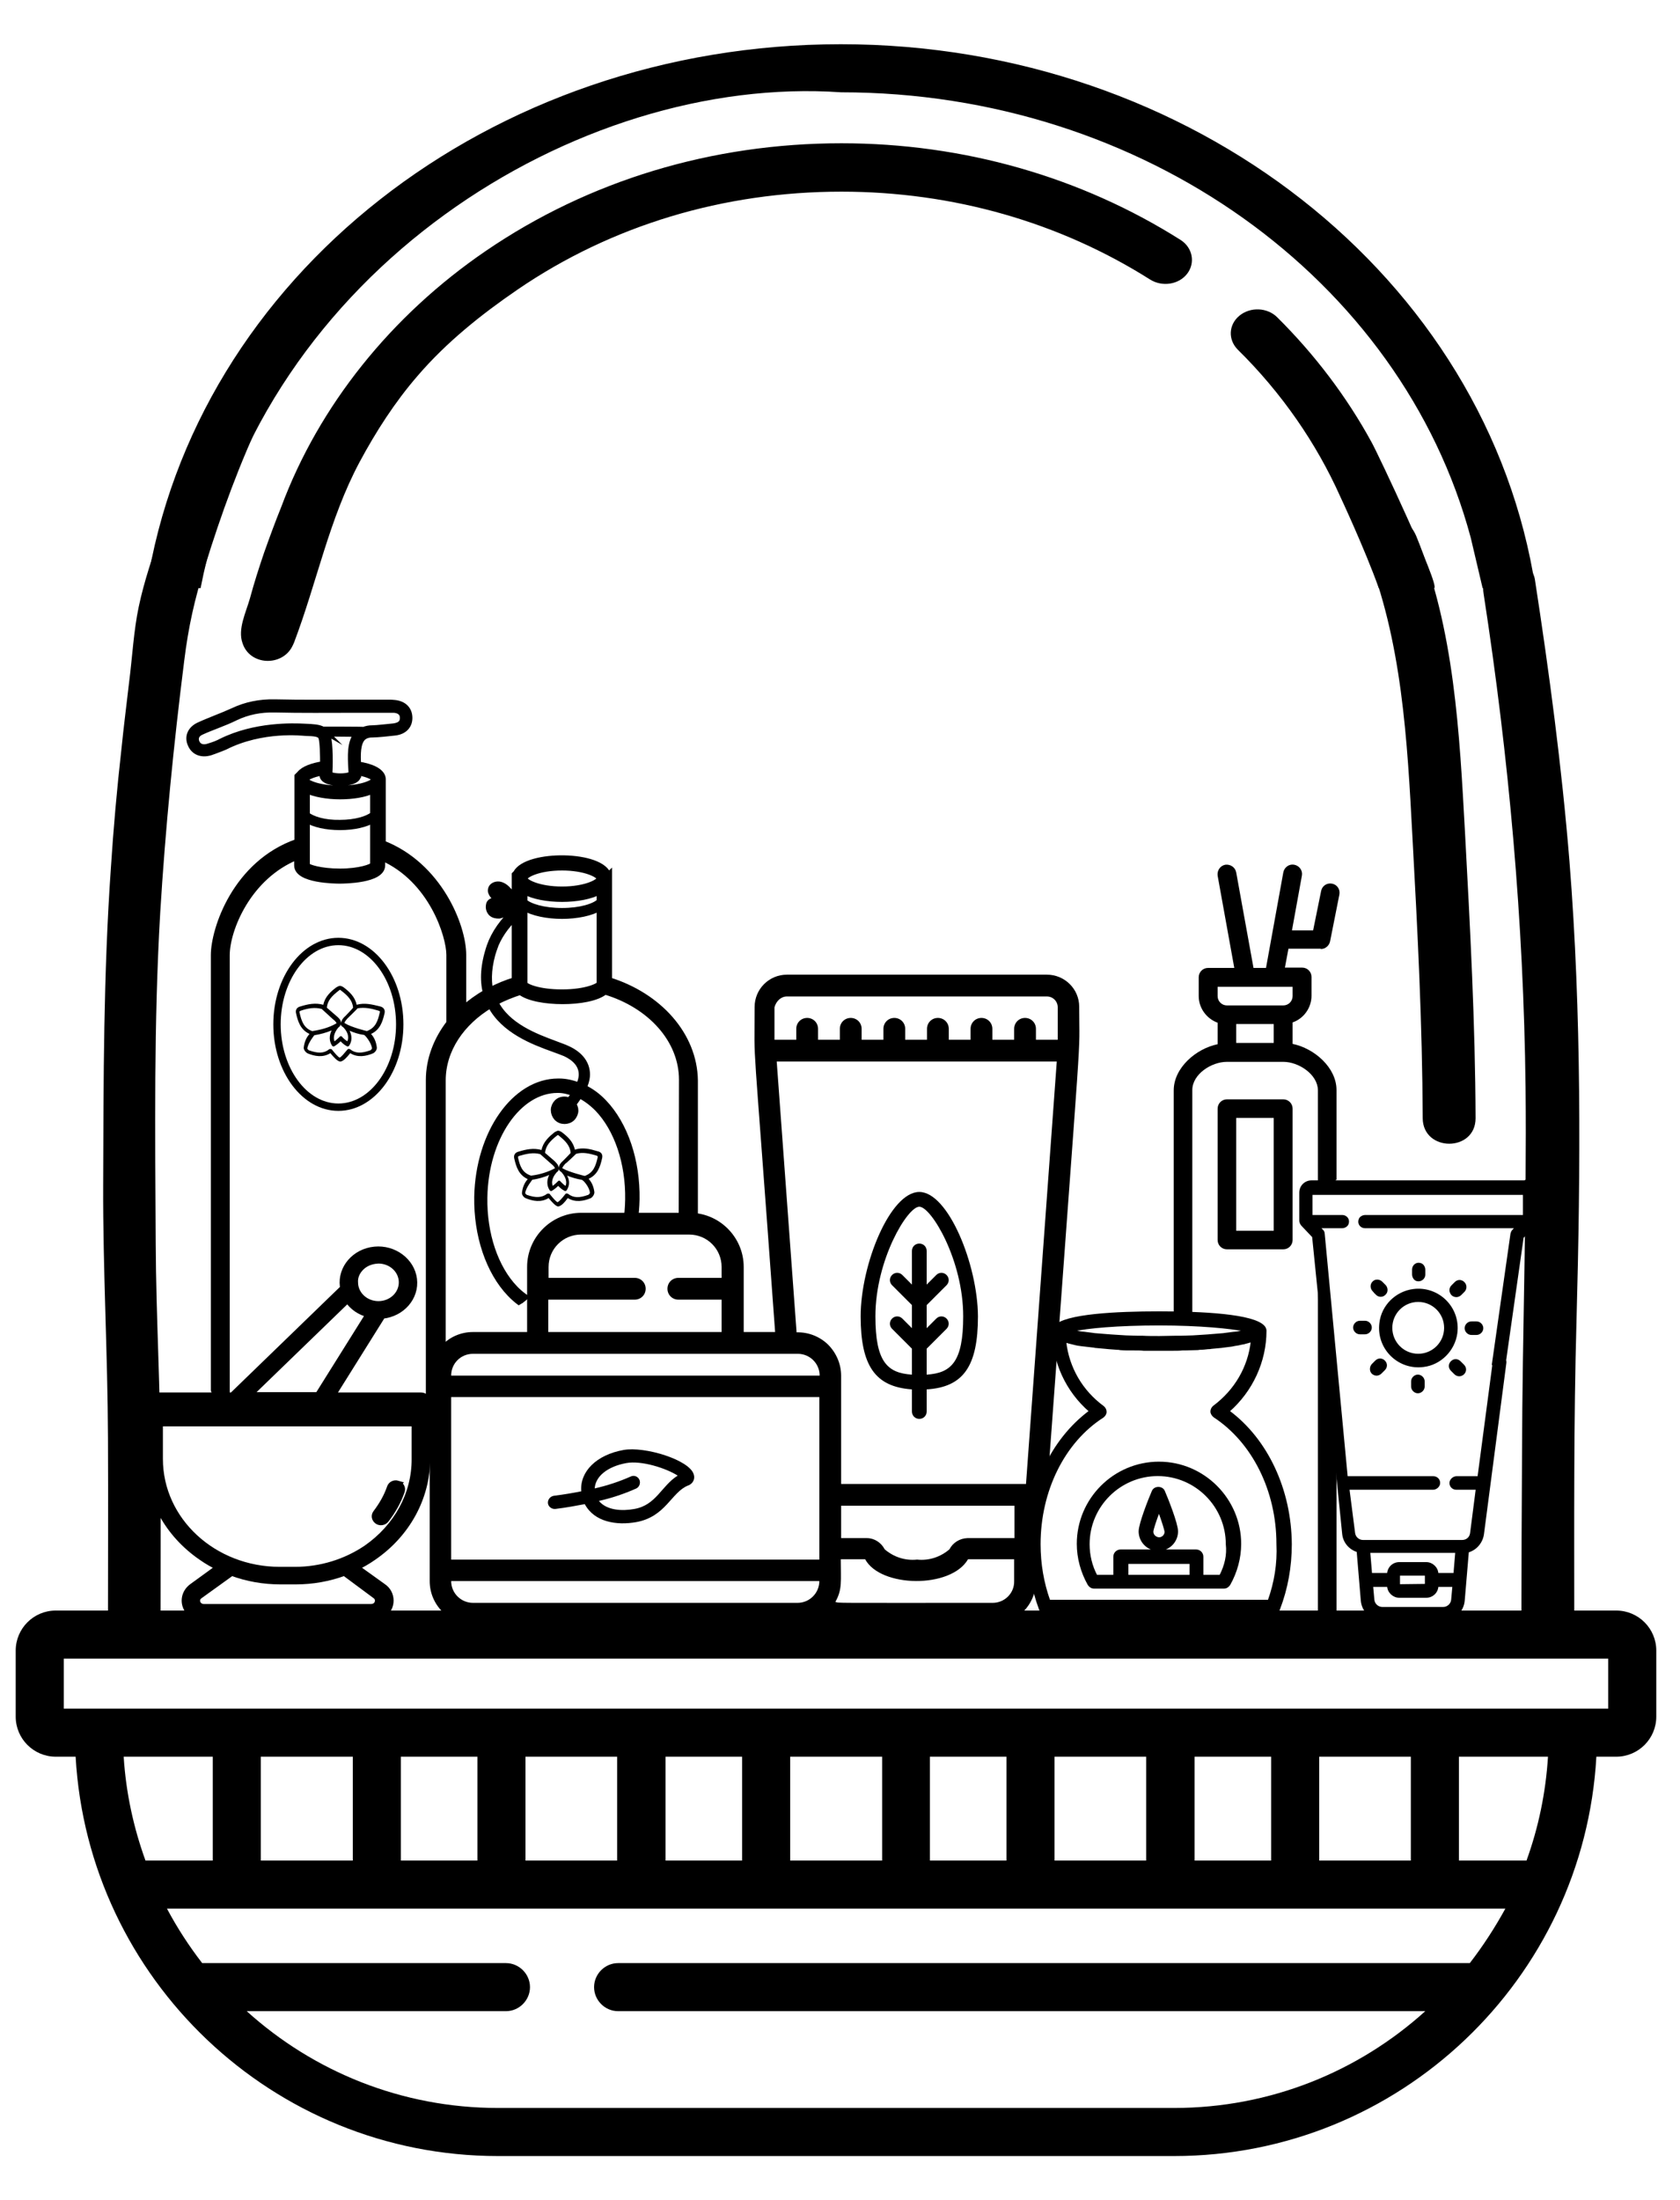 <svg version="1.1" id="Capa_1" xmlns="http://www.w3.org/2000/svg" xmlns:xlink="http://www.w3.org/1999/xlink" x="0" y="0" viewBox="0 0 524.3 686.5" xml:space="preserve"><style>.st0{stroke-width:.83}.st0,.st1,.st2{stroke:#000;stroke-miterlimit:10}.st1{stroke-width:.5}.st2{stroke-width:2.078}</style><path d="M38.6 548.1h27.8v32.4h-21c-3.7-10.2-6.1-21.1-6.8-32.4zm420.1 64.4H192.9c-4.1 0-7.5 3.4-7.5 7.5s3.4 7.5 7.5 7.5h251.9c-20.8 18.8-48.3 30.2-78.4 30.2h-211c-30.1 0-57.6-11.4-78.4-30.2h80.9c4.1 0 7.5-3.4 7.5-7.5s-3.4-7.5-7.5-7.5H63.1c-4.1-5.3-7.8-11-11-17h417.7c-3.3 6-7 11.7-11.1 17zm-377.3-32v-32.4h28.7v32.4H81.4zm43.7 0v-32.4H149v32.4h-23.9zm38.9 0v-32.4h28.6v32.4H164zm43.7 0v-32.4h23.9v32.4h-23.9zm38.9 0v-32.4h28.7v32.4h-28.7zm43.6 0v-32.4h23.9v32.4h-23.9zm38.9 0v-32.4h28.6v32.4h-28.6zm43.7 0v-32.4h23.9v32.4h-23.9zm38.9 0v-32.4h28.6v32.4h-28.6zm64.7 0h-21.1v-32.4h27.8c-.7 11.3-3 22.2-6.7 32.4zm-3.7-78h-80.5c-4.1 0-7.5 3.4-7.5 7.5s3.4 7.5 7.5 7.5h109.7v15.6h-482v-15.6h380c4.1 0 7.5-3.4 7.5-7.5s-3.4-7.5-7.5-7.5H17.4c-6.9 0-12.5 5.6-12.5 12.5v20.6c0 6.9 5.6 12.5 12.5 12.5h6.2c3.9 69.3 61.5 124.6 131.8 124.6h211c70.3 0 127.9-55.2 131.8-124.6h6.2c6.9 0 12.5-5.6 12.5-12.5V515c0-6.9-5.6-12.5-12.5-12.5h-31.7z"/><path id="Shape" d="M326.7 304.1h-81.1c-5.6 0-10.1 4.5-10.1 10.1 0 21.2-1-.6 6.4 101.4h-9.8v-20.3c0-9.3-7.6-16.9-16.9-16.9h-33.8c-9.3 0-16.9 7.6-16.9 16.9v20.3h-16.9c-7.5 0-13.5 6.1-13.5 13.5v64.2c0 7.5 6.1 13.5 13.5 13.5H249c2.4 0 4.7-.7 6.7-1.9 2.1 1.2 4.4 1.9 6.8 1.9h47.3c7.5 0 13.5-6.1 13.5-13.5v-24.5c2.1-1.1 3.4-3.1 3.6-5.5 11.4-156.4 9.9-130.2 9.9-149.2 0-5.5-4.5-10-10.1-10zm-81.1 6.8h81.1c1.9 0 3.4 1.5 3.4 3.4v10.1h-6.8V321c0-1.9-1.5-3.4-3.4-3.4s-3.4 1.5-3.4 3.4v3.4h-6.8V321c0-1.9-1.5-3.4-3.4-3.4s-3.4 1.5-3.4 3.4v3.4h-6.8V321c0-1.9-1.5-3.4-3.4-3.4s-3.4 1.5-3.4 3.4v3.4h-6.8V321c0-1.9-1.5-3.4-3.4-3.4s-3.4 1.5-3.4 3.4v3.4h-6.8V321c0-1.9-1.5-3.4-3.4-3.4s-3.4 1.5-3.4 3.4v3.4h-6.8V321c0-1.9-1.5-3.4-3.4-3.4s-3.4 1.5-3.4 3.4v3.4h-6.8v-10.1c.5-1.9 2-3.4 3.9-3.4zm-74.4 87.8v-3.4c0-5.6 4.5-10.1 10.1-10.1h33.8c5.6 0 10.1 4.5 10.1 10.1v3.4h-13.5c-1.9 0-3.4 1.5-3.4 3.4s1.5 3.4 3.4 3.4h13.5v10.1h-54.1v-10.1h27c1.9 0 3.4-1.5 3.4-3.4s-1.5-3.4-3.4-3.4m-50.5 23.7H249c3.7 0 6.8 3 6.8 6.8h-115c0-3.8 3-6.8 6.8-6.8zm169 57.5h-14.7c-2.4.1-4.5 1.4-5.6 3.5-2.8 2.4-6.4 3.6-10.1 3.2-3.7.4-7.3-.8-10.1-3.2-1.1-2.1-3.2-3.5-5.6-3.5h-8v-10.1h54.1v10.1zm-175.8-44h114.9v50.7H140.8v-50.7zm6.8 64.2c-3.7 0-6.8-3-6.8-6.8h114.9c0 3.7-3 6.8-6.8 6.8H147.6zm162.2 0c-51.8 0-47.7.1-49.1-.3 2.2-3.9 1.7-6.4 1.7-13.3h7.6c4.8 8.9 26.8 9.2 32.1 0h14.4v6.8c.1 3.8-3 6.8-6.7 6.8zm10.4-37.1h-57.7v-33.8c0-3.6-1.5-7.1-4.1-9.7-2.6-2.5-6.1-3.9-9.8-3.8l-6.2-84.5h87.4L320.2 463z"/><path d="M216.5 460c-1.3-4.5-15.3-8.8-21.9-7.6-8.4 1.5-13.7 6.7-13.2 12.9-2.5.5-5.4 1-8.6 1.4-1.1.2-1.9 1.2-1.8 2.3.1 1.1 1.2 1.9 2.3 1.8 3.4-.4 6.5-1 9.2-1.5 3 5.6 9.9 6.7 16.1 5.6 9.2-1.7 10.9-9.3 16.1-11.4 1.5-.5 2.3-2 1.8-3.5zM198 470.8c-3.8.7-8.6.5-11.1-2.5 4-.9 7.9-2.2 11.7-3.9 1-.5 1.4-1.8.9-2.8-.5-1-1.7-1.4-2.7-.9-3.6 1.6-7.3 2.8-11.2 3.7.2-3.7 3.9-6.8 9.8-7.9 4.8-.9 12.5 1.6 16.1 3.9-5.1 3.2-6.7 9.2-13.5 10.4zm88.9-98.9c-9.1 0-18.3 22.6-18.3 38.8 0 15.4 4.5 22 16 22.8v6.9c0 1.3 1 2.3 2.3 2.3s2.3-1 2.3-2.3v-6.9c11.5-.7 16-7.3 16-22.8-.1-16.2-9.3-38.8-18.3-38.8zm2.3 57v-8.1l6.2-6.2c.9-.9.9-2.3 0-3.2-.9-.9-2.3-.9-3.2 0l-3 3v-7.2l6.2-6.2c.9-.9.9-2.3 0-3.2s-2.3-.9-3.2 0l-3 3v-10.5c0-1.3-1-2.3-2.3-2.3s-2.3 1-2.3 2.3v10.5l-3-3c-.9-.9-2.3-.9-3.2 0-.9.9-.9 2.3 0 3.2l6.2 6.2v7.2l-3-3c-.9-.9-2.3-.9-3.2 0s-.9 2.3 0 3.2l6.2 6.2v8.1c-7.7-.5-11.4-4-11.4-18.2 0-17.6 10-34.2 13.7-34.2 3.7 0 13.7 16.6 13.7 34.2 0 14.2-3.7 17.7-11.4 18.2z"/><path class="st0" d="M475.8 368.7h-66.5c-1.9 0-3.4 1.5-3.4 3.4v8.8c0 .4.2.8.5 1.2l3.5 3.7 9.4 92.9c.3 2.5 2.1 4.5 4.5 5.2l1.3 15.5c.3 3.3 3 5.8 6.3 5.8h19c3.3 0 6-2.5 6.3-5.8L458 484c2.4-.6 4.3-2.7 4.7-5.3l7-53.5c.1-.8-.4-1.7-1.2-1.9-1-.3-2 .4-2.2 1.4l-4.8 36.3h-6.9c-.8 0-1.6.6-1.8 1.4-.2 1.1.6 2 1.7 2h6.5l-1.8 14c-.2 1.5-1.4 2.5-2.9 2.5h-30.9c-1.5 0-2.7-1.1-2.9-2.5l-1.8-14h26.5c.8 0 1.6-.6 1.8-1.4.2-1.1-.6-2-1.7-2h-27.1l-7.2-76.1c0-.4-.2-.7-.4-.9l-1.2-1.2h7.4c.7 0 1.5-.4 1.7-1.1.4-1.2-.5-2.2-1.6-2.2h-9.7v-7.1h66.5v7s0 .1-.1.1h-49.5c-.7 0-1.5.4-1.7 1.1-.4 1.2.5 2.2 1.6 2.2h47.4l-1.1 1.2c-.3.3-.4.6-.5 1l-5.8 40.7c1.3 1.9 3.3 1.1 3.5-.4l5.6-39.3 3.5-3.6c.3-.3.5-.8.5-1.2v-10.3c.2-2.1-1.8-3.1-3.3-2.2zm-25.4 133.1h-19c-1.5 0-2.8-1.2-2.9-2.7l-.4-4.4h5.2c0 1.9 1.6 3.4 3.4 3.4h8.4c1.9 0 3.4-1.5 3.4-3.4h5.2l-.4 4.4c-.1 1.5-1.4 2.7-2.9 2.7zm-5.3-7.2s0 .1 0 0l-8.5.1s-.1 0-.1-.1v-3.3s0-.1.1-.1h8.4s.1 0 .1.1v3.3zm9.5-10.5l-.6 7.1h-5.5c0-1.9-1.6-3.4-3.4-3.4h-8.4c-1.9 0-3.4 1.5-3.4 3.4h-5.5l-.6-7.1h27.4z"/><path class="st0" d="M454.4 415.9c1-7.8-5.6-14.3-13.3-13.3-5.3.7-9.6 4.9-10.2 10.2-1 7.8 5.6 14.3 13.3 13.3 5.2-.6 9.5-4.9 10.2-10.2zm-11.8 6.9c-4.7 0-8.5-3.8-8.5-8.5s3.8-8.5 8.5-8.5 8.5 3.8 8.5 8.5-3.8 8.5-8.5 8.5zm1.8-25.1v-1.5c0-.7-.4-1.5-1.1-1.7-1.2-.4-2.2.5-2.2 1.6v1.5c0 .7.4 1.5 1.1 1.7 1.1.3 2.2-.5 2.2-1.6zm12.3 2.6c-.7-.7-1.7-.7-2.4 0l-1 1c-.6.6-.7 1.4-.3 2.1.3.6.9.9 1.5.9.4 0 .9-.2 1.2-.5l1.1-1.1c.6-.7.6-1.7-.1-2.4zm2.5 12.4c-.9 0-1.7.8-1.7 1.7s.8 1.7 1.7 1.7h1.6c.9 0 1.7-.8 1.7-1.7s-.8-1.7-1.7-1.7h-1.6zm-5 15.8c.3.3.8.5 1.2.5.4 0 .9-.2 1.2-.5.7-.7.7-1.7 0-2.4l-1.1-1.1c-.7-.7-1.7-.7-2.4 0s-.7 1.7 0 2.4l1.1 1.1zm-13.4 2.5v1.6c0 .9.8 1.7 1.7 1.7s1.7-.8 1.7-1.7V431c0-.9-.8-1.7-1.7-1.7s-1.7.8-1.7 1.7zm-12.4-2.7c.3.3.8.5 1.2.5.4 0 .9-.2 1.2-.5l1.1-1.1c.7-.7.7-1.7 0-2.4s-1.7-.7-2.4 0l-1.1 1.1c-.6.7-.6 1.8 0 2.4zm-4-15.8c-.9 0-1.7.8-1.7 1.7s.8 1.7 1.7 1.7h1.6c.9 0 1.7-.8 1.7-1.7s-.8-1.7-1.7-1.7h-1.6zm5.3-8.8c.3.3.8.5 1.2.5.6 0 1.1-.3 1.5-.9.4-.7.2-1.6-.3-2.1l-1-1c-.5-.5-1.3-.7-2-.4-1.1.6-1.2 1.9-.5 2.7l1.1 1.2z"/><path d="M105.6 292.6c-11.2 0-20.3 12.1-20.3 27s9.1 27 20.3 27 20.3-12.1 20.3-27-9.1-27-20.3-27zm0 51.7c-9.9 0-18-11.1-18-24.7s8.1-24.7 18-24.7 18 11.1 18 24.7-8.1 24.7-18 24.7zm63.4 14.5c-2.5-.7-4.8-.2-7.1.5-.4.1-1.8.5-1.4 2.2.6 2.6 1.4 5.1 4.2 6.4-1 1.1-1.6 2.5-1.8 4.2-.1.7.6 1.6 1.3 1.8 2 .8 4.6 1.4 7-.1 1.2 1.4 2 2.3 2.8 2.6h.4c.9-.3 1.7-1.1 2.8-2.6 2.4 1.5 5 .9 7 .1.6-.2 1.3-1.1 1.3-1.9-.2-1.7-.8-3.1-1.8-4.2 2.8-1.3 3.6-3.7 4.2-6.4.4-1.7-.9-2.1-1.4-2.2-2.3-.7-4.6-1.3-7.1-.5-.5-2.5-2.3-4.1-4-5.4-.4-.3-.7-.4-1-.5h-.4c-.3.1-.6.3-1 .5-1.7 1.4-3.5 3-4 5.5zm-7.3 2.5c-.1-.4-.1-.5.5-.7 2.1-.6 4.2-1.1 6.4-.5l3.5 3.1c.4.3 1 .9 1.1 1.3l-.2.1c-2.1 1.1-4.6 1.9-7.2 2.2h-.1c-2.7-.9-3.4-2.9-4-5.5zm12 4.5s.4-.3.5-.5c.2-.2.2-.4.2-.7 0 .2.1.5.2.6.2.2.4.4.6.5l.1.1c.6.7 1.9 2.4 1.2 4.2-.7-.4-1.7-1.5-1.8-1.6h-.4s-1.1 1.1-1.8 1.6c-.7-1.8.6-3.5 1.2-4.2zm10.4 6.4c0 .1-.3.5-.5.6-2.8 1-4.6 1-6.3-.3-.3-.2-.7-.2-.9.1-1 1.3-1.8 2.2-2.4 2.5-.6-.3-1.4-1.3-2.4-2.5-.1-.2-.3-.2-.5-.2-.1 0-.3 0-.4.1-1.6 1.2-3.5 1.3-6.3.3-.2-.1-.4-.4-.5-.5.2-1.8 2.2-4.1 2.2-4.2 1.9-.3 3.7-.8 5.3-1.5-.8 1.6-.8 3.3.1 4.7.1.2.3.3.5.3.1 0 .2 0 .3-.1.8-.5 1.4-1 1.9-1.5.5.5 1.1 1.1 1.9 1.5.1.1.2.1.3.1.2 0 .4-.1.5-.3.9-1.4.9-3 .1-4.5 1.4.6 2.9 1 4.5 1.3.5 0 2.5 2.3 2.6 4.1zm-4.3-12.2c2.1-.6 4.1-.1 6.2.5.6.2.6.3.5.7-.6 2.6-1.3 4.7-4 5.7-.1 0-4.9-1.2-6.8-2.3l-.2-.1c0-.4.6-1 .9-1.4.2 0 3.4-3.1 3.4-3.1zm-5.7-5.9c.1.1.2.1.4.3 2 1.6 3.4 3.1 3.6 5.3 0 .1-2.4 2.5-2.4 2.5-.6.5-1.3 1.3-1.3 2.2-.1-1-.9-1.7-1.4-2.2l-2.9-2.5c.2-2.2 1.6-3.7 3.6-5.3.2-.1.3-.2.4-.3z"/><path d="M111.3 313.5c-.5-2.5-2.3-4.1-4-5.4-.4-.3-.7-.4-1-.5h-.4c-.3.1-.7.3-1 .5-1.7 1.3-3.5 2.9-4 5.4-2.5-.7-4.8-.2-7.1.5-.4.1-1.8.5-1.4 2.2.6 2.6 1.4 5.1 4.2 6.4-1 1.1-1.6 2.5-1.8 4.2-.1.7.6 1.6 1.3 1.9 2 .8 4.6 1.4 7-.1 1.2 1.4 2 2.3 2.9 2.6h.4c.9-.3 1.7-1.1 2.9-2.6 2.4 1.5 5 .9 7 .1.6-.2 1.4-1.1 1.3-1.9-.2-1.7-.8-3.1-1.8-4.2 2.8-1.3 3.6-3.8 4.2-6.4.4-1.7-1-2.1-1.4-2.2-2.5-.6-4.8-1.2-7.3-.5zm-9.3.9c.2-2.2 1.6-3.7 3.7-5.3.1-.1.3-.2.4-.3.1.1.2.1.4.3 2.1 1.6 3.5 3.1 3.7 5.3 0 .1-2.4 2.6-2.4 2.6-.6.5-1.3 1.3-1.3 2.2-.1-1-.9-1.7-1.5-2.2l-3-2.6c0 .1 0 .1 0 0zm6.4 10.5c-.7-.4-1.8-1.5-1.8-1.6h-.4s-1.1 1.1-1.8 1.6c-.7-1.8.6-3.6 1.2-4.3 0 0 .4-.3.5-.5.2-.2.2-.4.2-.7 0 .2.1.5.2.6.2.2.4.4.6.5l.1.1c.7.7 2 2.4 1.2 4.3zM93.5 316c-.1-.4-.1-.5.5-.7 2.1-.7 4.2-1.1 6.4-.5l3.5 3.2c.4.3 1.1.9 1.1 1.3l-.2.1c-2.1 1.2-4.6 1.9-7.3 2.3h-.1c-2.5-.9-3.3-3-3.9-5.7zm22.6 11.1c0 .1-.3.5-.5.6-2.8 1-4.7 1-6.3-.3-.3-.2-.7-.2-.9.1-1.1 1.3-1.8 2.2-2.4 2.5-.6-.3-1.4-1.3-2.4-2.5-.1-.2-.3-.2-.5-.2-.1 0-.3 0-.4.1-1.6 1.3-3.5 1.3-6.3.3-.2-.1-.4-.4-.5-.5.2-1.8 2.2-4.2 2.2-4.2 1.9-.3 3.7-.8 5.4-1.5-.8 1.6-.8 3.3.1 4.7.1.2.3.3.5.3.1 0 .2 0 .3-.1.8-.5 1.4-1 1.9-1.5.5.5 1.1 1.1 1.9 1.5.1.1.2.1.3.1.2 0 .4-.1.5-.3.9-1.4.9-3 .1-4.6 1.4.6 2.9 1.1 4.5 1.3.3 0 2.3 2.4 2.5 4.2zm1.9-11.8c.7.2.6.3.5.7-.6 2.6-1.3 4.7-4 5.7-.1 0-4.9-1.2-6.8-2.4l-.2-.1c0-.4.6-1 .9-1.4 0 0 3.2-3.1 3.2-3.2 2.3-.4 4.4.1 6.4.7z"/><path class="st1" d="M383.5 440.3c7.2-6.3 11.5-15.5 11.5-25.1 0-.3-.1-.6-.2-.8 0-.1-.1-.1-.1-.2-.1-.1-.2-.3-.3-.4-3.3-3.6-19.1-4.4-32.6-4.4s-29.4.8-32.6 4.4c-.1.1-.2.2-.3.4 0 .1-.1.1-.1.2-.1.3-.2.5-.2.8 0 9.6 4.2 18.8 11.5 25.1-12 8.9-19.3 24.5-19.3 41.5 0 7 1.3 13.8 3.7 20.3.3.8 1 1.3 1.8 1.3h71.1c.8 0 1.5-.5 1.8-1.3 2.5-6.5 3.7-13.3 3.7-20.3-.1-16.9-7.4-32.6-19.4-41.5zm-21.8-27c12.9 0 22.4 1 27 1.9-.1 0-.2.1-.4.1s-.5.1-.7.1c-.5.1-1.1.2-1.7.3-.3 0-.6.1-1 .1l-2.4.3c-.3 0-.5.1-.7.1-1.1.1-2.4.2-3.7.3-.4 0-.8.1-1.2.1-1 .1-2 .1-3.1.2-.5 0-1.1.1-1.6.1-1.1 0-2.2.1-3.4.1h-1.6c-1.7 0-3.5.1-5.4.1s-3.7 0-5.4-.1h-1.6c-1.2 0-2.3-.1-3.4-.1-.5 0-1.1-.1-1.6-.1-1.1-.1-2.1-.1-3.1-.2-.4 0-.9-.1-1.3-.1-1.3-.1-2.5-.2-3.7-.3-.3 0-.5-.1-.7-.1-.9-.1-1.7-.2-2.4-.3-.3 0-.6-.1-1-.1-.6-.1-1.2-.2-1.7-.3-.3 0-.5-.1-.7-.1-.1 0-.2-.1-.4-.1 4.4-1 14-1.9 26.9-1.9zm34.2 86.1h-68.4c-2-5.6-3-11.5-3-17.6 0-16.6 7.5-31.9 19.7-39.7.5-.4.9-.9.9-1.6 0-.6-.3-1.2-.8-1.6-6.7-4.9-10.9-12.2-11.8-20.3.1 0 .2 0 .2.1.7.2 1.4.4 2.3.6.1 0 .3.1.4.1.7.2 1.5.3 2.3.4.3 0 .6.1.9.1.8.1 1.7.2 2.6.3.2 0 .3 0 .5.1l3.3.3c.3 0 .7.1 1 .1.9.1 1.8.1 2.7.2.3 0 .6 0 .9.1 1.2.1 2.4.1 3.6.1h.8c1 0 2 0 2.9.1h9.2c1 0 2 0 2.9-.1h.8c1.2 0 2.4-.1 3.6-.1.3 0 .6 0 1-.1.9 0 1.8-.1 2.6-.2.4 0 .7 0 1.1-.1 1.1-.1 2.2-.2 3.2-.3.2 0 .4-.1.7-.1l2.4-.3c.3-.1.7-.1 1-.2.7-.1 1.4-.2 2.1-.4.2 0 .4-.1.6-.1.8-.2 1.5-.4 2.2-.6.1 0 .2-.1.3-.1-.9 8.1-5.1 15.3-11.8 20.3-.5.4-.8 1-.8 1.6 0 .6.4 1.2.9 1.6 12.1 7.9 19.7 23.1 19.7 39.7.3 6.2-.7 12.1-2.7 17.7z"/><path class="st1" d="M361.7 456.3c-14 0-25.4 11.4-25.4 25.4 0 4.4 1.2 8.8 3.4 12.7.4.6 1 1 1.7 1H382c.7 0 1.3-.4 1.7-1 2.2-3.9 3.4-8.3 3.4-12.7 0-13.9-11.4-25.4-25.4-25.4zm9.8 35.3h-19.6v-3.9h19.6v3.9zm-11.8-13.7c0-.7.9-3.4 2-6.3 1.1 3 1.9 5.6 2 6.3 0 1.1-.9 2-2 2-1.1-.1-2-.9-2-2zm21.1 13.7h-5.5v-5.9c0-1.1-.9-2-2-2h-9.8v-.4c2.3-.8 3.9-3 3.9-5.5 0-2.4-3.1-10.2-4.1-12.5-.6-1.5-3-1.5-3.6 0-1 2.3-4.1 10.1-4.1 12.5 0 2.5 1.6 4.7 3.9 5.5v.4h-9.8c-1.1 0-2 .9-2 2v5.9h-5.5c-1.6-3-2.4-6.4-2.4-9.8 0-11.9 9.7-21.5 21.5-21.5 11.9 0 21.5 9.7 21.5 21.5.4 3.4-.4 6.7-2 9.8z"/><path class="st2" d="M131.4 435.5h-27.8l15.7-25.1c6.1-.6 10.5-5.7 9.8-11.3-.7-5.6-6.2-9.7-12.2-9.1-6.1.6-10.5 5.7-9.8 11.3 0 .2.1.4.1.6l-34.7 33.6H48c-1 0-1.8.8-1.8 1.7v18c0 12.1 6.2 23.4 16.7 30.6 1.7 1.2 3.6 2.3 5.5 3.2l-8.4 6.1c-2.6 1.9-3 5.3-1 7.7 1.1 1.3 2.8 2.1 4.6 2.1h52.3c3.3 0 5.9-2.5 5.9-5.5 0-1.7-.8-3.3-2.3-4.3L111 489c1.9-.9 3.8-2 5.5-3.2 10.5-7.2 16.7-18.6 16.7-30.6v-18c0-1-.8-1.7-1.8-1.7zM112.1 396c1.2-1.5 2.9-2.4 4.9-2.7.4 0 .7-.1 1.1-.1 4.1 0 7.4 3.1 7.4 6.9 0 3.8-3.3 6.9-7.4 6.9-4.1 0-7.4-3.1-7.4-6.9-.1-1.4.4-2.9 1.4-4.1zm-3.6 9.4c1.5 2.3 3.9 4 6.7 4.6l-15.9 25.4H77.5l31-30zm-35.3 33.5h56.4v1.8H49.8v-1.8h23.4zm44 58.9c1 .7 1.1 2 .4 2.9-.4.5-1.1.8-1.8.8H63.6c-1.2 0-2.2-.9-2.2-2.1 0-.6.3-1.2.9-1.6l10-7.2c4.8 1.8 10 2.7 15.2 2.7h4.8c5.2 0 10.3-.9 15.2-2.7l9.7 7.2zm-2.8-14.7c-6.5 4.4-14.3 6.8-22.3 6.8h-4.8c-20.7 0-37.5-15.5-37.5-34.7V444h79.7v11.1c.1 11.1-5.6 21.4-15.1 28z"/><path class="st2" d="M124.1 463c-1-.3-2 .2-2.3 1.1-1 2.9-2.5 5.5-4.4 8-.6.8-.4 1.8.4 2.4s2 .4 2.6-.4c2.1-2.7 3.8-5.7 4.9-8.9.3-1-.3-1.9-1.2-2.2z"/><defs><path id="SVGID_1_" d="M59.5 255.3c-2.9 3.4 15.5-14.5 12.5-11.1-4.6 5-6.9 11.6-8.6 18.1-6.6 25.7-3.4 52.7-1.6 79.1 1.5 21.7 3.6 49.7 3.3 71.5 0 0-3 31.1 6.5 22.9 6.5-5.6 11.7-12.3 17.6-18.4 6.9-6.9 12.1-14.3 17.1-22.6.7-1.1 1.8-2.4 3.1-2.1 1.2.3 1.5 1.9 2.4 2.9 1.2 1.3 3.5 1.2 4.9.1 1.2-.9 2.1-2.3 2.4-3.6-.8 3.3 10.3.4 7.9 2.7-3.2 3 1.2 2.7-.3 6.8-.2.5.4 2.1.5 2.6.3 1.4-3.6 5.8-2.1 5.8 4.9.2-3.9 2.1.2 5.1.9.7 1.5 1.8 1.9 2.9 3.8 11.1 8.2 23.6 6.9 34.8-.1.5-.1 1.1.1 1.5.2.4.7.7 1.1.9 1.6.7 1.9-1.5 2.7-3 2.7-4.7.4-20.6 6.7-30.2 1.6-2.4 1.4-5.7 3.4-7.9 3.9-4.2 10.1-4.3 14.7-7.4 6.5-4.4 5.6-11.2 8.2-17.7 2.2-5.5 6.6-8.7 12.5-9.9 7.5-1.5 13 .8 20.6.9s18.2 2.8 22.3-3.5c4.5-6.9 3.1-23.6 3.5-31.8.2-4 1.1-7.8 1.4-11.8.5-6.8-.9-13.7-2.2-20.4-3.3-16.2-6.5-32.4-9.8-48.6-.9-4.6-1.9-9.2-4.6-13.1-2.5-3.6-6.2-6.1-9.8-8.5-9.5-6.4-19.8-13-31.3-12.6-9.9.3-19 5.9-28.8 6.4-2.4-10.1-4.7-20.2-7.1-30.3-.5-2-1-4.1-2.3-5.8-1.1-1.4-2.8-2.3-4.5-3.1-11.7-5.5-25.3-6.3-38.2-4.5s-25.3 6-37.6 10.2c-3.9 1.3-8.5 3.4-9.1 7.4-.3 1.9.5 3.9 1.6 5.5 4.4 7-3.1 29.4 5 27.2 9.8-2.3 18-.4 6.9 12.6z"/></defs><clipPath id="SVGID_2_"><use xlink:href="#SVGID_1_" overflow="visible"/></clipPath><path d="M190 305.9v-32.8l-.2.2c-1.7-7-25.4-7.2-28.7-.8l-.4.4v7.2c-.4-.5-.9-1-1.4-1.6l-.7-.7c-1.2-1.4-2.6-2-3.8-1.7-.8.2-1.4.7-1.5 1.4-.1.4 0 .8.1 1 .3.9 1.4 1.8 2.6 2.4-1.6 0-3.1.2-3.3 1.3-.3 1.3.2 2.1.6 2.6.7.7 1.6.8 2.3.8.2 0 .4 0 .6-.1 1.2-.3 3.2-1.5 4.6-2.5v1c-3.7 3.2-6.5 7.2-7.9 11.2-2 5.9-2.2 10.6-1.2 14.5-2.6 1.5-5.1 3.3-7.2 5.2v-17c0-8.9-7.5-27.9-25.1-34.7V243s0 0 0 0c-.2-2.3-3.5-3.8-7.7-4.4-.2-3.2-.2-6.7 1.4-8.4.7-.7 1.7-1.1 3-1.1h.1c1.5 0 5.4-.4 7-.6 2.8-.3 4.5-2 4.5-4.5 0-2.6-1.7-4.3-4.5-4.6-.7-.1-1.4-.1-2.1-.1h-10.7c-8.1 0-16.4.1-24.6-.1-4.8-.1-9.1.8-13.1 2.7-1.8.8-3.7 1.6-5.5 2.3-1.7.7-3.5 1.4-5.2 2.2-2.5 1.2-3.5 3.5-2.4 5.9 1 2.3 3.3 3.2 6 2.4 1.8-.6 3.2-1.2 4.5-1.7 11.8-6 24.5-4.4 25.1-4.4 3.1.1 4.8.2 5.2 1.6.4 1.3.5 5.3.5 8.3-3.3.5-6.1 1.5-7.3 3l-.7.7v20.5C73.5 269.4 66.8 290 66.8 298v160c-1.4 10.7 54.6 9.4 63.4 6.9 10.7-3.1 8.7-8.5 9.1-20.3 7.8 3.5 22.8 5.4 36.2 5.4 20.5 0 41.3-4.2 41.3-12.3V337.1c-.2-14.2-11.3-26.4-26.8-31.2zm-34.2-21.8c-.2 0-1.1 0-1.5-.4-.1-.1-.4-.4-.2-1.1.2-.2.8-.2 1.5-.2.9 0 1.9.1 2.5.1.3 0 .6 0 .9.1-1.2.7-2.5 1.4-3.2 1.5zm-1.1-6.2c-.1-.2-.1-.2-.1-.3 0-.1.2-.2.4-.2h.3c.9 0 1.8.9 2.1 1.3.2.2.4.5.7.8.4.4.9.9 1.3 1.4-1.9-.8-4.4-2.1-4.7-3zm20.7-7.3c7.3 0 11.8 2.3 11.8 3.5s-4.5 3.5-11.8 3.5c-7.3 0-11.8-2.3-11.8-3.5s4.4-3.5 11.8-3.5zm-11.8 7.4c2.8 1.6 7.3 2.4 11.8 2.4 4.5 0 9-.8 11.8-2.4v3.3c-1.6 1.6-6 3-11.8 3-5.8 0-10.2-1.4-11.8-2.9V278zm0 5.1c2.6 1.7 7.3 2.6 11.8 2.6 4.5 0 9.2-.9 11.8-2.6V307c-.2.7-4.2 2.7-11.8 2.7-7.6 0-11.6-1.9-11.8-2.7v-23.9zm-9.4 12.7c1.2-3.4 3.5-6.8 6.5-9.7v19.8c-2.7.8-5.3 1.9-7.8 3.2-.7-3.6-.5-8 1.3-13.3zm-42.6-66.9c-2.4 2.5-2.1 7.2-1.9 10.9 0 .6.1 1.3.1 1.8-.4.3-1.6.7-3.6.7-1.9 0-3.2-.4-3.5-.7.2-2 .3-9.7-.5-11.9-.1-.3-.2-.6-.4-.9l9.8.1c0-.1 0-.1 0 0zm-10.9-1.2h0c-1.2-.7-3.1-.8-5.5-.9-3.8-.2-15.6-.6-26.1 4.6-1.1.6-2.4 1.1-4.1 1.6-1.2.4-2.9.4-3.7-1.3-.6-1.4-.1-2.7 1.5-3.4 1.7-.8 3.4-1.4 5.1-2.1 1.8-.7 3.8-1.5 5.6-2.4 3.8-1.8 7.8-2.6 12.3-2.5 8.2.2 16.6.1 24.7.1H123c1.3.1 2.8.7 2.8 2.6 0 1.6-.9 2.4-2.9 2.7-1.3.1-5.3.6-6.7.6h-.1c-1 0-1.8.2-2.6.5-.1-.1-12.8-.1-12.8-.1zm.1 13.2c0 .4 0 .7-.1.9 0 1.8 3 2.4 5.5 2.4s5.5-.6 5.5-2.4l-.1-.2h.1v-.7c3.5.6 5.3 1.7 5.3 2.3 0 .9-3.7 2.9-10.9 2.9s-10.9-2-10.9-2.9c0-.5 2-1.7 5.6-2.3zm-5.1 14.8c2.3 1.4 6 2.3 10.4 2.3s8.1-.9 10.4-2.3v14.2c-.4.7-4.3 2.1-10.4 2.1-6.1 0-10-1.3-10.4-1.9v-14.4zm0-1.4v-7.8c2.5 1.2 6.5 1.9 10.4 1.9 3.9 0 7.8-.6 10.4-1.9v7.7c-1.7 1.4-5.5 2.6-10.4 2.6-4.9.1-8.6-1.1-10.4-2.5zm9.9 207.5c-19.6 0-32.8-2.4-34.9-4.1V298c0-7.9 6.6-24.6 22.1-30.8v2.8c0 4.6 11.9 4.7 13.2 4.7 1.4 0 13.2-.1 13.2-4.7v-2.5c15.7 6.9 21.1 24.6 21.1 30.4v21.3c-4 5.2-6.4 11.3-6.4 17.8v100.6c0 1.6.9 3.1 2.4 4.4-4.5 16.2 7.1 19.8-30.7 19.8zm107.1-24h0c0 2.8-13.2 8.3-37.3 8.3s-37.3-5.5-37.3-8.3V337.1c0-9.6 5.9-18.2 15-23.6 4.1 8 13.5 11.5 19.6 13.7 1.4.5 2.7 1 3.7 1.4 2.6 1.2 5.5 3.4 5.2 7.2-.1.9-.4 2-.9 3-2-.8-4.1-1.3-6.2-1.3h-.3c-13.5 0-24.8 16-25.2 35.9-.2 12 3.6 23.3 10.2 30.2 4 4.2 8.8 6.4 13.9 6.5h.3c13.5 0 24.8-16 25.2-35.9.2-12-3.6-23.3-10.2-30.2-1.9-2-4.1-3.6-6.3-4.6.5-1.2.9-2.4 1-3.5.3-3.6-1.8-6.7-6-8.6-1-.5-2.3-.9-3.8-1.5-6.2-2.3-15.1-5.6-18.8-13.1 2.4-1.3 5.1-2.4 7.9-3.3 2.5 2 8 2.9 13.2 2.9 5.2 0 10.7-.9 13.2-3 14.1 4.2 24.1 15 24.1 27.6l-.2 100.9h0zM175 347.6c.1.1.3.2.5.2s.4-.1.5-.2c.8-.8 1.4-1.5 2-2.3.2.4.4.7.4 1.2 0 .6-.3 1.1-.7 1.5-.9.8-2.3.8-3.2-.1-.4-.4-.6-1-.6-1.6 0-.6.3-1.1.7-1.5.4-.4 1-.6 1.6-.6.3 0 .5.1.7.1-.6.7-1.2 1.5-2 2.2-.2.4-.2.8.1 1.1zm2.7-4.1c-1.2-.6-2.8-.5-3.8.5-.6.6-1 1.5-1 2.3 0 .9.3 1.7.9 2.4.7.7 1.5 1 2.4 1 .8 0 1.7-.3 2.3-.9.6-.6 1-1.5 1-2.3 0-.8-.3-1.4-.7-2 .8-1 1.5-2 2-2.9 2 1 3.9 2.4 5.7 4.2 6.2 6.4 9.8 17.1 9.6 28.5-.3 18.6-10.6 33.6-22.9 33.6h-.2c-4.4-.1-8.7-2.1-12.3-5.8-6.2-6.4-9.8-17.1-9.6-28.5.3-18.6 10.6-33.6 22.9-33.6h.2c1.8 0 3.5.5 5.2 1.1-.4.7-1 1.5-1.7 2.4z" clip-path="url(#SVGID_2_)" stroke="#000" stroke-width="2" stroke-miterlimit="10"/><path d="M382.9 343c-1.6 0-2.9 1.3-2.9 2.9v41c0 1.6 1.3 2.9 2.9 2.9h17.6c1.6 0 2.9-1.3 2.9-2.9v-41c0-1.6-1.3-2.9-2.9-2.9h-17.6zm14.6 41h-11.7v-35.2h11.7V384z"/><defs><path id="SVGID_3_" d="M383.5 412.4c1.8.1 3.6.2 5 1.3 1.2.9 1.8 2.3 2.4 3.7 5.8 14.3 6.5 30.1 8.3 45.5s5 31.3 14.7 43.3c3 1.9 7.1-.8 8.2-4.2 1.1-3.4.2-7-.3-10.5-3.1-22.2 1.4-24.4-4.7-45.7-.3-.9-.9-5.2 0-5.4l-1.1-1.9 1.1-2.8c-3.8 2.2-1-4.4-3.1-9.2-.3-.7 1.9-3.9 1.8-4.6l-8.6-41.7c-1.3-13.9 3.3-7.8 8.9-11.5 4.1-2.8 10.7-5 12.8-9.5.8-1.6.7-3.5.6-5.2-1-22.5-3-45.1-5.9-67.4-.7-5.7-1.7-11.8-5.7-16-6.3-6.7-16.9-5.6-26-6.2-5.4-.3-11.1-1.4-16.3.2-7.5 2.3-12.5 9.8-14.3 17.4-1.8 7.7-.9 15.7-.5 23.5.8 15.1.2 30.2-1.9 45.2-1.4 9.7-3.3 19.5-2.1 29.2.5 3.8 1.5 7.6 2.4 11.3 1.4 2.9 1.8 7 2.6 10.1.6 2.3 1 8 2.8 9.7 3.1 2.8 14.8 1.2 18.9 1.4z"/></defs><clipPath id="SVGID_4_"><use xlink:href="#SVGID_3_" overflow="visible"/></clipPath><path d="M412.2 296.1c1.4 0 2.6-1 2.9-2.4l2.9-14.6c.3-1.6-.7-3.1-2.3-3.4-1.6-.3-3.1.7-3.4 2.3l-2.5 12.3h-6.6l3.1-17.1c.3-1.6-.8-3.1-2.4-3.4-1.6-.3-3.1.8-3.4 2.4l-5.4 29.8h-3.9l-5.4-29.8c-.3-1.6-1.8-2.6-3.4-2.4-1.6.3-2.6 1.8-2.4 3.4l5.2 28.8H377c-1.6 0-2.9 1.3-2.9 2.9v5.9c0 3.7 2.4 7 5.9 8.3v6.7c-6.8 1.4-13.7 7.4-13.7 14.4v162.4c0 1.6 1.3 2.9 2.9 2.9h45c1.6 0 2.9-1.3 2.9-2.9V340.1c0-7-6.9-13-13.7-14.4V319c3.5-1.2 5.9-4.6 5.9-8.3v-5.9c0-1.6-1.3-2.9-2.9-2.9H401l1.1-5.9h10.1zm-26.4 29.3v-5.9h11.7v5.9h-11.7zm25.5 14.7v162.4l-39.2-2.9V340.1c0-4.9 5.9-8.8 10.8-8.8h17.6c4.8 0 10.7 3.9 10.8 8.8zm-7.9-29.3c0 1.6-1.3 2.9-2.9 2.9h-17.6c-1.6 0-2.9-1.3-2.9-2.9v-2.9h23.4v2.9z" clip-path="url(#SVGID_4_)"/><path d="M447.6 183.5c1.9-.7-17.7-42.3-19.6-45.6-7.7-14.1-17.7-27.3-29.4-38.9-3.1-3.1-8.4-3.3-11.8-.5-3.4 2.8-3.6 7.5-.5 10.6 13.6 13.4 24.5 29.1 32 45.9 0 0 7.6 16.2 12 28.5h17.3zm-385 0C81.8 84.6 180.1 23.1 262.5 28.8c94.3 0 174.9 58.4 196.5 139l3.7 15.7h16.5c-14.9-97-107.3-169.7-216.8-169.7S60.7 86.4 45.7 183.5h16.9zm28.6 18.2c.2-.4.4-.8.6-1.3 7.1-18.7 10.9-38.4 20.4-56.2 5.1-9.5 11-18.7 18.1-26.9 9-10.5 19.9-19.2 31.3-27 29.3-20 64.2-30.5 101-30.5 34.7 0 68 9.5 96.3 27.4 3.8 2.4 9 1.6 11.6-1.8 2.6-3.4 1.7-8.1-2-10.5-31.1-19.7-67.8-30.2-105.9-30.2-40.4 0-78.8 11.6-111 33.6-29.6 20.2-52.1 48.4-63.8 79.8-1.9 4.7-3.7 9.6-5.4 14.4-1.6 4.7-3.1 9.4-4.4 14.2-1.2 4.3-3.9 9.6-2.3 14 2.3 7 12.3 7.3 15.5 1z"/><path d="M463 185.2c7.9 51.1 12.5 102.3 13.1 154 .4 38.1-1 76.2-1.1 114.4-.1 17.7-.2 35.5-.2 53.2 0 10.6 16.4 10.6 16.5 0 0-31.5-.2-63.1.7-94.7 1.3-47.7 1.6-95.7-2.2-143.4-2.4-29.5-6.3-58.8-10.8-88-.7-4.4-6.2-6.8-10.1-5.7-4.8 1.4-6.6 5.8-5.9 10.2zM50.1 508.6c0-17.3.1-34.6 0-51.9 0-22.9-1.4-45.8-1.5-68.7-.2-34.4-.6-68.9 1.4-103.2 1.6-26.3 4.2-52.5 7.5-78.7 1.3-10.5 3.2-19.1 6.5-29.5 5-16.2 10.8-32.1 18.1-47.4 4.6-9.4-9.5-17.7-14.1-8.2-6.9 14.3-12.6 29.3-17.6 44.4-2.6 7.8-5.4 15.8-7.1 23.9-1.6 7.6-2 15.7-3 23.5-.8 7-1.7 13.9-2.4 20.9-1.4 12.4-2.5 24.8-3.3 37.2-2.3 32.9-2.3 65.8-2.4 98.8-.1 26.3 1.4 52.6 1.5 78.9.1 20 0 40 0 60 .1 10.6 16.4 10.6 16.4 0zm376-337c11.5 28.1 13.1 59.6 14.7 89.6 1.6 29.2 3.1 58.4 3.2 87.7.1 10.6 16.5 10.6 16.5 0-.1-29.8-1.7-59.5-3.3-89.2-1.7-30.8-3.3-63.6-15.2-92.4-1.7-4.1-5.5-7-10.1-5.7-3.9 1-7.5 5.9-5.8 10z"/></svg>